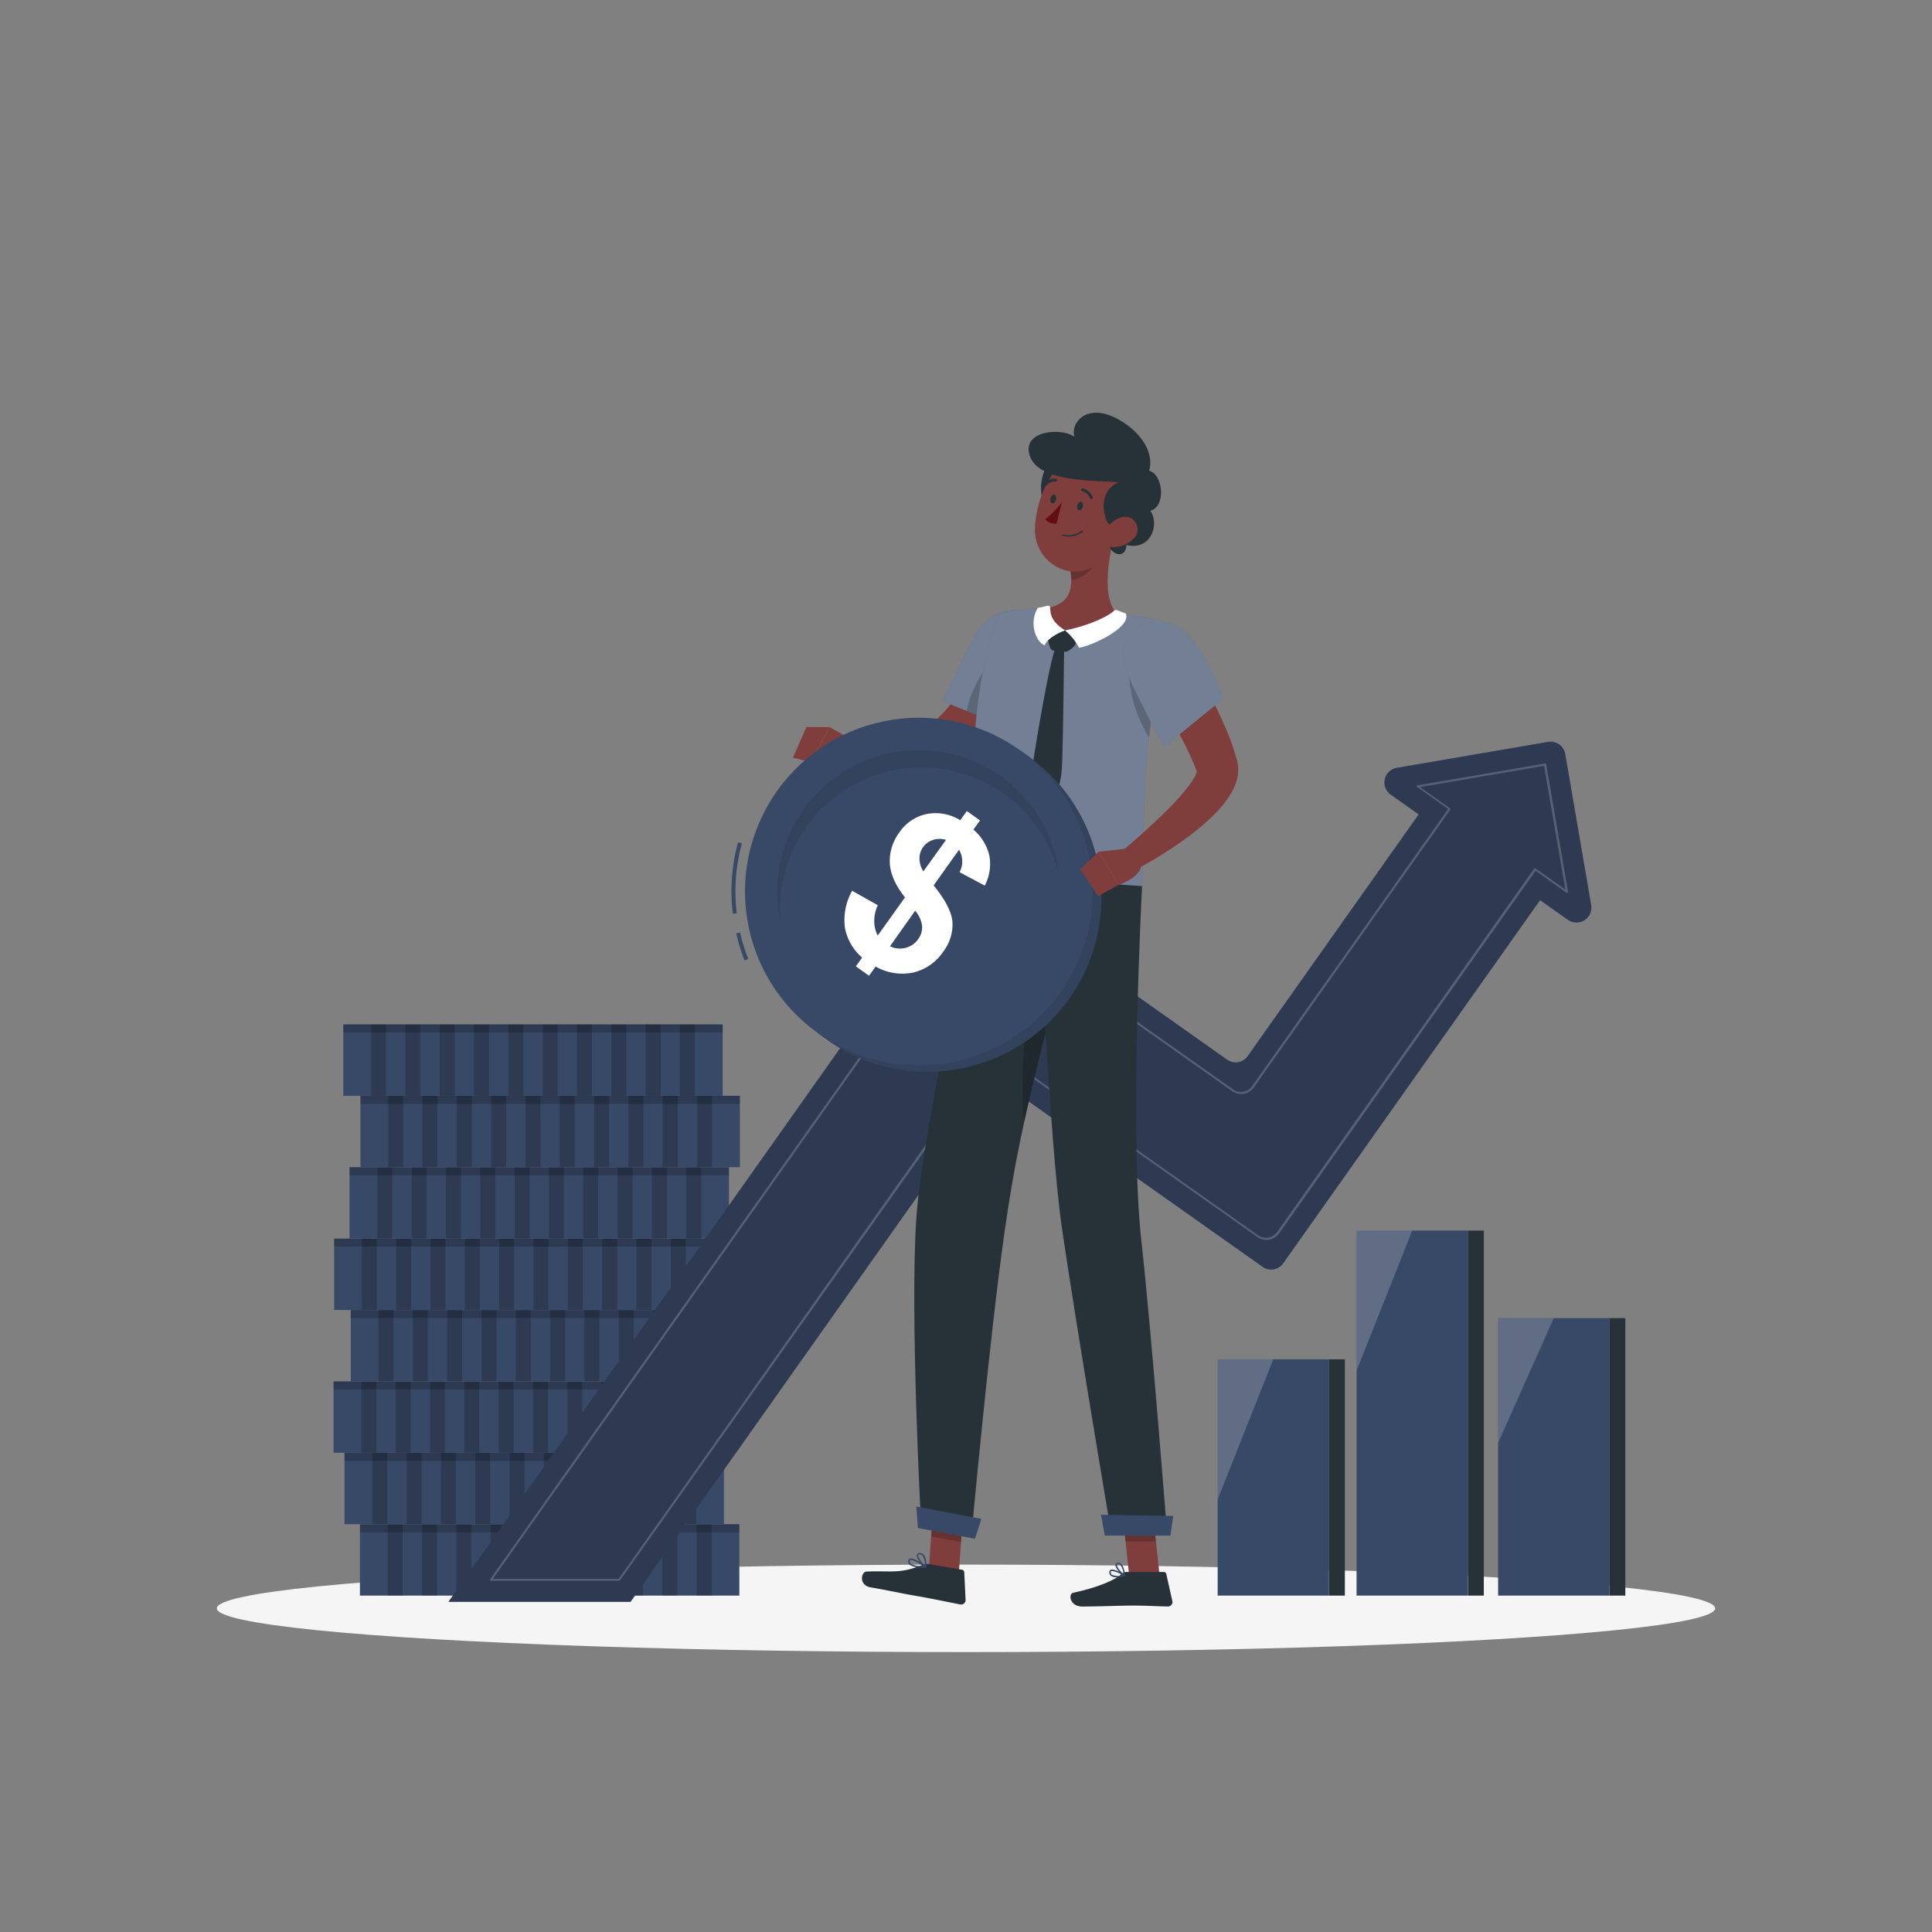 <svg xmlns="http://www.w3.org/2000/svg" viewBox="0 0 500 500"><rect x="0" y="0" width="500" height="500" fill="#808080" stroke="none"/><g id="freepik--Shadow--inject-22"><ellipse id="freepik--path--inject-22" cx="250" cy="416.24" rx="193.89" ry="11.32" style="fill:#f5f5f5"></ellipse></g><g id="freepik--Coins--inject-22"><rect x="93.15" y="394.46" width="98.19" height="18.48" style="fill:#384967"></rect><rect x="93.15" y="394.46" width="98.19" height="2.1" style="opacity:0.2"></rect><rect x="100.34" y="394.46" width="3.87" height="18.48" style="opacity:0.2"></rect><rect x="109.22" y="394.46" width="3.87" height="18.48" style="opacity:0.2"></rect><rect x="118.11" y="394.46" width="3.87" height="18.48" style="opacity:0.2"></rect><rect x="126.99" y="394.46" width="3.87" height="18.48" style="opacity:0.2"></rect><rect x="135.87" y="394.46" width="3.87" height="18.48" style="opacity:0.2"></rect><rect x="144.76" y="394.46" width="3.87" height="18.48" style="opacity:0.2"></rect><rect x="153.64" y="394.46" width="3.87" height="18.48" style="opacity:0.2"></rect><rect x="162.52" y="394.46" width="3.87" height="18.48" style="opacity:0.2"></rect><rect x="171.41" y="394.46" width="3.87" height="18.48" style="opacity:0.2"></rect><rect x="180.29" y="394.46" width="3.87" height="18.48" style="opacity:0.2"></rect><rect x="89.16" y="375.98" width="98.19" height="18.48" style="fill:#384967"></rect><rect x="89.16" y="375.98" width="98.19" height="2.1" style="opacity:0.2"></rect><rect x="96.34" y="375.98" width="3.87" height="18.48" style="opacity:0.2"></rect><rect x="105.23" y="375.98" width="3.87" height="18.48" style="opacity:0.2"></rect><rect x="114.11" y="375.98" width="3.87" height="18.48" style="opacity:0.2"></rect><rect x="122.99" y="375.98" width="3.87" height="18.48" style="opacity:0.2"></rect><rect x="131.88" y="375.98" width="3.87" height="18.48" style="opacity:0.2"></rect><rect x="140.76" y="375.98" width="3.87" height="18.48" style="opacity:0.2"></rect><rect x="149.64" y="375.98" width="3.87" height="18.48" style="opacity:0.2"></rect><rect x="158.53" y="375.98" width="3.87" height="18.48" style="opacity:0.2"></rect><rect x="167.41" y="375.98" width="3.87" height="18.48" style="opacity:0.2"></rect><rect x="176.29" y="375.98" width="3.87" height="18.48" style="opacity:0.2"></rect><rect x="86.33" y="357.5" width="98.19" height="18.48" style="fill:#384967"></rect><rect x="86.33" y="357.5" width="98.19" height="2.1" style="opacity:0.2"></rect><rect x="93.52" y="357.5" width="3.87" height="18.48" style="opacity:0.2"></rect><rect x="102.4" y="357.5" width="3.87" height="18.48" style="opacity:0.2"></rect><rect x="111.29" y="357.5" width="3.87" height="18.48" style="opacity:0.2"></rect><rect x="120.17" y="357.5" width="3.87" height="18.48" style="opacity:0.2"></rect><rect x="129.05" y="357.5" width="3.87" height="18.48" style="opacity:0.2"></rect><rect x="137.94" y="357.5" width="3.87" height="18.48" style="opacity:0.2"></rect><rect x="146.82" y="357.5" width="3.87" height="18.48" style="opacity:0.2"></rect><rect x="155.7" y="357.5" width="3.87" height="18.48" style="opacity:0.2"></rect><rect x="164.59" y="357.5" width="3.87" height="18.48" style="opacity:0.2"></rect><rect x="173.47" y="357.5" width="3.87" height="18.48" style="opacity:0.2"></rect><rect x="90.78" y="339.03" width="98.19" height="18.48" style="fill:#384967"></rect><rect x="90.78" y="339.03" width="98.19" height="2.1" style="opacity:0.2"></rect><rect x="97.96" y="339.03" width="3.87" height="18.48" style="opacity:0.2"></rect><rect x="106.85" y="339.03" width="3.87" height="18.48" style="opacity:0.2"></rect><rect x="115.73" y="339.03" width="3.87" height="18.48" style="opacity:0.2"></rect><rect x="124.61" y="339.03" width="3.87" height="18.48" style="opacity:0.2"></rect><rect x="133.5" y="339.03" width="3.87" height="18.48" style="opacity:0.2"></rect><rect x="142.38" y="339.03" width="3.87" height="18.48" style="opacity:0.2"></rect><rect x="151.26" y="339.03" width="3.87" height="18.48" style="opacity:0.2"></rect><rect x="160.15" y="339.03" width="3.87" height="18.48" style="opacity:0.2"></rect><rect x="169.03" y="339.03" width="3.87" height="18.48" style="opacity:0.2"></rect><rect x="177.91" y="339.03" width="3.87" height="18.48" style="opacity:0.2"></rect><rect x="86.46" y="320.55" width="98.19" height="18.48" transform="translate(271.12 659.57) rotate(180)" style="fill:#384967"></rect><rect x="86.46" y="320.55" width="98.19" height="2.1" transform="translate(271.12 643.19) rotate(180)" style="opacity:0.2"></rect><rect x="173.6" y="320.55" width="3.87" height="18.48" transform="translate(351.07 659.57) rotate(180)" style="opacity:0.2"></rect><rect x="164.72" y="320.55" width="3.87" height="18.48" transform="translate(333.3 659.57) rotate(180)" style="opacity:0.2"></rect><rect x="155.83" y="320.55" width="3.87" height="18.48" transform="translate(315.53 659.57) rotate(180)" style="opacity:0.2"></rect><rect x="146.95" y="320.55" width="3.87" height="18.48" transform="translate(297.77 659.57) rotate(180)" style="opacity:0.2"></rect><rect x="138.07" y="320.55" width="3.87" height="18.48" transform="translate(280 659.57) rotate(180)" style="opacity:0.2"></rect><rect x="129.18" y="320.55" width="3.87" height="18.48" transform="translate(262.23 659.57) rotate(180)" style="opacity:0.2"></rect><rect x="120.3" y="320.55" width="3.87" height="18.48" transform="translate(244.47 659.57) rotate(180)" style="opacity:0.2"></rect><rect x="111.42" y="320.55" width="3.87" height="18.48" transform="translate(226.7 659.57) rotate(180)" style="opacity:0.2"></rect><rect x="102.53" y="320.55" width="3.87" height="18.48" transform="translate(208.93 659.57) rotate(180)" style="opacity:0.2"></rect><rect x="93.65" y="320.55" width="3.87" height="18.48" transform="translate(191.17 659.57) rotate(180)" style="opacity:0.2"></rect><rect x="90.46" y="302.07" width="98.19" height="18.48" transform="translate(279.11 622.62) rotate(180)" style="fill:#384967"></rect><rect x="90.46" y="302.07" width="98.19" height="2.1" transform="translate(279.11 606.24) rotate(180)" style="opacity:0.2"></rect><rect x="177.6" y="302.07" width="3.87" height="18.48" transform="translate(359.06 622.62) rotate(180)" style="opacity:0.2"></rect><rect x="168.71" y="302.07" width="3.87" height="18.48" transform="translate(341.3 622.62) rotate(180)" style="opacity:0.2"></rect><rect x="159.83" y="302.07" width="3.87" height="18.48" transform="translate(323.53 622.62) rotate(180)" style="opacity:0.2"></rect><rect x="150.95" y="302.07" width="3.87" height="18.48" transform="translate(305.76 622.62) rotate(180)" style="opacity:0.2"></rect><rect x="142.06" y="302.07" width="3.87" height="18.48" transform="translate(288 622.62) rotate(180)" style="opacity:0.2"></rect><rect x="133.18" y="302.07" width="3.87" height="18.48" transform="translate(270.23 622.62) rotate(180)" style="opacity:0.2"></rect><rect x="124.3" y="302.07" width="3.87" height="18.48" transform="translate(252.46 622.62) rotate(180)" style="opacity:0.2"></rect><rect x="115.41" y="302.07" width="3.87" height="18.48" transform="translate(234.7 622.62) rotate(180)" style="opacity:0.2"></rect><rect x="106.53" y="302.07" width="3.87" height="18.48" transform="translate(216.93 622.62) rotate(180)" style="opacity:0.2"></rect><rect x="97.65" y="302.07" width="3.87" height="18.48" transform="translate(199.16 622.62) rotate(180)" style="opacity:0.2"></rect><rect x="93.28" y="283.59" width="98.19" height="18.48" transform="translate(284.76 585.66) rotate(180)" style="fill:#384967"></rect><rect x="93.28" y="283.59" width="98.19" height="2.1" transform="translate(284.76 569.28) rotate(180)" style="opacity:0.2"></rect><rect x="180.42" y="283.59" width="3.87" height="18.48" transform="translate(364.71 585.66) rotate(180)" style="opacity:0.2"></rect><rect x="171.54" y="283.59" width="3.87" height="18.48" transform="translate(346.94 585.66) rotate(180)" style="opacity:0.2"></rect><rect x="162.65" y="283.59" width="3.87" height="18.48" transform="translate(329.17 585.66) rotate(180)" style="opacity:0.2"></rect><rect x="153.77" y="283.59" width="3.87" height="18.48" transform="translate(311.41 585.66) rotate(180)" style="opacity:0.2"></rect><rect x="144.89" y="283.59" width="3.87" height="18.48" transform="translate(293.64 585.66) rotate(180)" style="opacity:0.2"></rect><rect x="136" y="283.59" width="3.87" height="18.48" transform="translate(275.87 585.66) rotate(180)" style="opacity:0.2"></rect><rect x="127.12" y="283.59" width="3.87" height="18.48" transform="translate(258.11 585.66) rotate(180)" style="opacity:0.2"></rect><rect x="118.24" y="283.59" width="3.87" height="18.48" transform="translate(240.34 585.66) rotate(180)" style="opacity:0.2"></rect><rect x="109.35" y="283.59" width="3.87" height="18.48" transform="translate(222.57 585.66) rotate(180)" style="opacity:0.2"></rect><rect x="100.47" y="283.59" width="3.87" height="18.48" transform="translate(204.81 585.66) rotate(180)" style="opacity:0.2"></rect><rect x="88.84" y="265.11" width="98.19" height="18.48" transform="translate(275.87 548.7) rotate(180)" style="fill:#384967"></rect><rect x="88.84" y="265.11" width="98.19" height="2.1" transform="translate(275.87 532.32) rotate(180)" style="opacity:0.2"></rect><rect x="175.98" y="265.11" width="3.87" height="18.48" transform="translate(355.82 548.7) rotate(180)" style="opacity:0.2"></rect><rect x="167.09" y="265.11" width="3.87" height="18.48" transform="translate(338.06 548.7) rotate(180)" style="opacity:0.2"></rect><rect x="158.21" y="265.11" width="3.87" height="18.48" transform="translate(320.29 548.7) rotate(180)" style="opacity:0.2"></rect><rect x="149.33" y="265.11" width="3.87" height="18.48" transform="translate(302.52 548.7) rotate(180)" style="opacity:0.2"></rect><rect x="140.44" y="265.11" width="3.87" height="18.48" transform="translate(284.76 548.7) rotate(180)" style="opacity:0.2"></rect><rect x="131.56" y="265.11" width="3.87" height="18.48" transform="translate(266.99 548.7) rotate(180)" style="opacity:0.2"></rect><rect x="122.68" y="265.11" width="3.87" height="18.48" transform="translate(249.22 548.7) rotate(180)" style="opacity:0.2"></rect><rect x="113.79" y="265.11" width="3.87" height="18.48" transform="translate(231.46 548.7) rotate(180)" style="opacity:0.2"></rect><rect x="104.91" y="265.11" width="3.87" height="18.48" transform="translate(213.69 548.7) rotate(180)" style="opacity:0.2"></rect><rect x="96.03" y="265.11" width="3.87" height="18.48" transform="translate(195.92 548.7) rotate(180)" style="opacity:0.2"></rect></g><g id="freepik--Growth--inject-22"><path d="M400.66,192l-39.16,6.71a3.85,3.85,0,0,0-1.57,6.95l7.22,5.11-44.27,62.58a3.79,3.79,0,0,1-5.29.9l-65.07-46a3.81,3.81,0,0,0-5.3.91L116.05,414.56h47.14l93.23-131.79a3.79,3.79,0,0,1,5.29-.9l65.07,46a3.8,3.8,0,0,0,5.3-.91l66.49-94,7.23,5.11a3.86,3.86,0,0,0,6-3.8l-6.72-39.16A3.85,3.85,0,0,0,400.66,192Z" style="fill:#384967"></path><path d="M400.66,192l-39.16,6.71a3.85,3.85,0,0,0-1.57,6.95l7.22,5.11-44.27,62.58a3.79,3.79,0,0,1-5.29.9l-65.07-46a3.81,3.81,0,0,0-5.3.91L116.05,414.56h47.14l93.23-131.79a3.79,3.79,0,0,1,5.29-.9l65.07,46a3.8,3.8,0,0,0,5.3-.91l66.49-94,7.23,5.11a3.86,3.86,0,0,0,6-3.8l-6.72-39.16A3.85,3.85,0,0,0,400.66,192Z" style="opacity:0.2"></path><path d="M160.24,409.11H127.06a.26.26,0,0,1-.22-.14.25.25,0,0,1,0-.26l121.52-171.8a4.05,4.05,0,0,1,5.65-1l65.06,46a3.55,3.55,0,0,0,5-.85l50.71-71.68-8-5.69a.23.23,0,0,1-.1-.26.25.25,0,0,1,.2-.19l33-5.65a.24.24,0,0,1,.28.2l5.65,33a.27.27,0,0,1-.11.26.26.26,0,0,1-.28,0l-8-5.69-66.35,93.8a4.05,4.05,0,0,1-5.64,1l-65.07-46a3.55,3.55,0,0,0-4.95.85L160.45,409A.26.26,0,0,1,160.24,409.11Zm-32.7-.5h32.57l94.74-133.93a4.06,4.06,0,0,1,5.65-1l65.07,46a3.55,3.55,0,0,0,4.95-.85l66.49-94a.21.21,0,0,1,.16-.1.22.22,0,0,1,.19,0l7.75,5.48L399.6,198.2l-32.11,5.5,7.75,5.48a.27.27,0,0,1,.1.16.25.25,0,0,1,0,.19l-50.85,71.89a4,4,0,0,1-2.62,1.65,4.07,4.07,0,0,1-3-.68l-65.06-46a3.55,3.55,0,0,0-5,.85Z" style="fill:#fff;opacity:0.2"></path></g><g id="freepik--Chart--inject-22"><rect x="343.94" y="351.79" width="4.11" height="61.15" style="fill:#263238"></rect><rect x="379.9" y="318.47" width="4.11" height="94.47" style="fill:#263238"></rect><rect x="416.52" y="341.13" width="4.11" height="71.81" style="fill:#263238"></rect><rect x="315.13" y="351.79" width="28.82" height="61.15" style="fill:#384967"></rect><polygon points="315.13 351.79 315.13 388.05 329.53 351.79 315.13 351.79" style="fill:#fff;opacity:0.2"></polygon><rect x="351.08" y="318.47" width="28.82" height="94.47" style="fill:#384967"></rect><polygon points="351.08 318.47 351.08 354.73 365.49 318.47 351.08 318.47" style="fill:#fff;opacity:0.2"></polygon><rect x="387.71" y="341.13" width="28.82" height="71.81" style="fill:#384967"></rect><polygon points="387.71 341.13 387.71 373.4 402.12 341.13 387.71 341.13" style="fill:#fff;opacity:0.2"></polygon></g><g id="freepik--Character--inject-22"><polygon points="248.08 407.94 240.35 406.49 241.66 388.2 249.39 389.66 248.08 407.94" style="fill:#7f3e3b"></polygon><polygon points="300.1 407.73 292.23 407.73 290.28 389.52 298.14 389.52 300.1 407.73" style="fill:#7f3e3b"></polygon><path d="M291.59,406.82h9.58a.69.69,0,0,1,.67.54l1.56,7a1.16,1.16,0,0,1-1.15,1.4c-3.09-.05-5.34-.24-9.22-.24-2.39,0-9.6.25-12.9.25s-3.73-3.26-2.38-3.56c6.06-1.32,10.62-3.15,12.56-4.89A1.9,1.9,0,0,1,291.59,406.82Z" style="fill:#263238"></path><path d="M240.51,404.79l8.47,1.46a.69.69,0,0,1,.57.64l.34,7.15a1.15,1.15,0,0,1-1.35,1.19c-3-.58-7.43-1.52-11.26-2.18-4.49-.77-6.68-1.33-11.94-2.24-3.18-.55-2.49-4-1.1-4.09,6.29-.28,8.51.68,14.3-1.65A3.63,3.63,0,0,1,240.51,404.79Z" style="fill:#263238"></path><path d="M267.44,167.09c-.27.8-.48,1.38-.73,2s-.5,1.28-.76,1.91c-.52,1.27-1.07,2.51-1.65,3.75a72.47,72.47,0,0,1-3.89,7.25,47.81,47.81,0,0,1-11.27,13.08,27.68,27.68,0,0,1-4,2.54c-.36.2-.73.37-1.11.54s-.72.33-1.17.5a16.11,16.11,0,0,1-2.73.74,28,28,0,0,1-4.57.39c-1.44,0-2.82,0-4.18-.13a80,80,0,0,1-15.67-2.84l.79-5.85c5-.19,10.07-.35,14.83-.77,1.19-.11,2.36-.25,3.47-.42a18.84,18.84,0,0,0,3-.66,4.4,4.4,0,0,0,.92-.38c.33-.2.78-.39,1.15-.65a18,18,0,0,0,2.31-1.73,29.72,29.72,0,0,0,4.29-4.72,52.82,52.82,0,0,0,3.74-5.73c1.17-2,2.22-4.13,3.25-6.27.5-1.07,1-2.16,1.44-3.25l.67-1.63.61-1.54Z" style="fill:#7f3e3b"></path><path d="M263.65,157.87c14.35,0-1.42,31-1.42,31l-18.31-7.41s5-10.78,8.29-16.95A12.19,12.19,0,0,1,263.65,157.87Z" style="fill:#384967"></path><g style="opacity:0.3"><path d="M263.65,157.87c14.35,0-1.42,31-1.42,31l-18.31-7.41s5-10.78,8.29-16.95A12.19,12.19,0,0,1,263.65,157.87Z" style="fill:#fff"></path></g><path d="M260.14,167.89c-5.25,3.69-8.9,10.54-9.94,16.1l10.46,4.24c1.9-2.84,3.75-6.19,5.79-9.13.56-1.53,1.11-3.14,1.59-4.77Z" style="opacity:0.2"></path><path d="M221,191.72l-6.29-3.55-4.82,9a21.92,21.92,0,0,0,8.39-.21Z" style="fill:#7f3e3b"></path><polygon points="208.69 188.17 205.19 196.11 209.85 197.2 214.67 188.17 208.69 188.17" style="fill:#7f3e3b"></polygon><polygon points="241.66 388.21 240.99 397.63 248.72 399.08 249.39 389.66 241.66 388.21" style="opacity:0.2"></polygon><polygon points="298.14 389.53 290.27 389.53 291.29 398.92 299.15 398.92 298.14 389.53" style="opacity:0.2"></polygon><path d="M302.78,161.3a177.3,177.3,0,0,0-5,25.87c-.75,6.09-1.19,11.9-1.47,17.18-.66,12.36-.38,21.78-.75,25-6.15-.42-29.32-2-42-2.92-5.71-44.73,5.2-67.77,5.2-67.77a82.06,82.06,0,0,1,10-1.25c.71,0,1.44-.07,2.17-.08a155.11,155.11,0,0,1,17.84,1.24c1.12.13,2.26.3,3.36.48C297.84,159.93,302.78,161.3,302.78,161.3Z" style="fill:#384967"></path><g style="opacity:0.3"><path d="M302.78,161.3a177.3,177.3,0,0,0-5,25.87c-.75,6.09-1.19,11.9-1.47,17.18-.66,12.36-.38,21.78-.75,25-6.15-.42-29.32-2-42-2.92-5.71-44.73,5.2-67.77,5.2-67.77a82.06,82.06,0,0,1,10-1.25c.71,0,1.44-.07,2.17-.08a155.11,155.11,0,0,1,17.84,1.24c1.12.13,2.26.3,3.36.48C297.84,159.93,302.78,161.3,302.78,161.3Z" style="fill:#fff"></path></g><path d="M292.19,172.62a33,33,0,0,0,5.19,18.18c.12-1.2.26-2.41.41-3.63.56-4.58,1.28-9.32,2.23-14.11Z" style="opacity:0.2"></path><path d="M288.49,138.33c-1.52,5.67-3.38,16.1.37,20.21a17.88,17.88,0,0,1-14.14,4.51c-4.93-.45-4.93-3.92-3.7-5.75,6.51-1.08,6.67-5.84,5.87-10.38Z" style="fill:#7f3e3b"></path><path d="M271.11,164.92a12.79,12.79,0,0,0,.62,2.59,1.32,1.32,0,0,0,1.26.92,12.3,12.3,0,0,1,2.45.21,1.28,1.28,0,0,0,1-.18c1-.63,2.28-1.56,1.95-2.72-.39-1.36-2.73-2.59-2.73-2.59S271.64,164.14,271.11,164.92Z" style="fill:#263238"></path><path d="M273.22,167.51c-1.61,3.52-5.33,26.06-5.79,29.47s1.11,8.91,3.29,13.28a21.44,21.44,0,0,0,4.1-11.79c.29-4.66.57-30.4.57-30.4Z" style="fill:#263238"></path><path d="M275.63,163.15a14.79,14.79,0,0,1,3.62,4.48c2.53-.2,13.7-5.1,12.11-8.88-1.39-.39-2.61-1.19-3-.78C287.83,158.78,283.09,161.64,275.63,163.15Z" style="fill:#fff"></path><path d="M275.63,163.15s-4.29,1.45-5.29,3.89c-2.59-1.15-4-6.34-1.71-9.75,1.43-.12,2.8-.83,3.06-.36C272.09,157.82,271,160.21,275.63,163.15Z" style="fill:#fff"></path><path d="M283.76,141.84l-6.87,5.07a17.75,17.75,0,0,1,.33,3.21c2.47-.18,6-2.63,6.46-5.17A8.5,8.5,0,0,0,283.76,141.84Z" style="opacity:0.2"></path><path d="M271.83,120.12c-3,1.18-4.11,12.79,2,11.65S277.87,117.75,271.83,120.12Z" style="fill:#263238"></path><path d="M291.64,131.73c-2.45,7.41-3.5,11.87-8.32,14.74-7.26,4.31-15.65-1.59-15.47-9.58.16-7.19,4.13-18.11,12.3-19.16A10.64,10.64,0,0,1,291.64,131.73Z" style="fill:#7f3e3b"></path><path d="M288.86,136.83c-3.11.06-5.66-9.36.61-12-4.94-.57-20.11.26-22.83-6.52s7.83-7.83,11.42-5.27c-1.14-3.73,3.5-9.23,11.84-4.23s8.24,11.17,7.46,13c3.72,1,4.45,9.28.34,10.39,2.41,3.34.33,10.36-6.17,8.86-.22,4.09-4.78,2.3-4.5-.84S288.86,136.83,288.86,136.83Z" style="fill:#263238"></path><path d="M275,138.64h0a5.75,5.75,0,0,0,5.17-1,.21.21,0,0,0,0-.29.2.2,0,0,0-.28,0,5.41,5.41,0,0,1-4.8,1,.19.19,0,0,0-.24.14A.19.19,0,0,0,275,138.64Z" style="fill:#263238"></path><path d="M293.19,139.59a7.45,7.45,0,0,1-5.31,2c-2.6-.11-3.1-2.63-1.71-4.66,1.26-1.83,4.12-4,6.4-2.89A3.33,3.33,0,0,1,293.19,139.59Z" style="fill:#7f3e3b"></path><path d="M238.38,394.58l13,3.07s4.6-50.65,8.55-78.48c1.05-7.38,2.67-17.76,5.14-28.82,3.11-13.93,7-29,10.22-40.8,3.37-12.43,5.94-21.22,5.94-21.22l-27.58-1.93s-14.93,65.1-16.51,89C235.45,340.34,238.38,394.58,238.38,394.58Z" style="fill:#263238"></path><path d="M265,290.35c3.11-13.93,7-29,10.22-40.8l-2.87-6.17C265.54,251.51,263.7,276.68,265,290.35Z" style="opacity:0.2"></path><path d="M268.49,227.44s3,67.32,6.3,90.12c3.63,25,12.86,79.54,12.86,79.54h14.41s-4-51.87-6.71-76.32c-3.09-27.85.21-91.45.21-91.45Z" style="fill:#263238"></path><polygon points="285.93 397.41 302.89 397.41 303.64 392.34 284.92 392.01 285.93 397.41" style="fill:#384967"></polygon><polygon points="237.55 395.45 252.32 398.23 253.99 393.08 237.15 389.89 237.55 395.45" style="fill:#384967"></polygon><path d="M280.25,131.14c-.17.61-.62,1-1,.92s-.6-.69-.44-1.3.62-1,1-.92S280.41,130.53,280.25,131.14Z" style="fill:#263238"></path><path d="M273.31,129.32c-.16.61-.62,1-1,.91s-.59-.68-.43-1.3.62-1,1-.92S273.47,128.7,273.31,129.32Z" style="fill:#263238"></path><path d="M274.85,129.89a23,23,0,0,1-4.31,4.48c.81,1.29,2.9,1.18,2.9,1.18Z" style="fill:#630f0f"></path><path d="M282.4,129.15a.37.37,0,0,1-.32-.23,3,3,0,0,0-2-1.81.37.37,0,1,1,.14-.73,3.7,3.7,0,0,1,2.54,2.26.37.37,0,0,1-.2.49A.35.35,0,0,1,282.4,129.15Z" style="fill:#263238"></path><path d="M270.38,125.84a.4.4,0,0,1-.21-.09.37.37,0,0,1,0-.53,3.7,3.7,0,0,1,3.12-1.35.39.39,0,0,1,.32.42.38.38,0,0,1-.42.32h0a3,3,0,0,0-2.46,1.1A.38.38,0,0,1,270.38,125.84Z" style="fill:#263238"></path><path d="M289,408.2a2.4,2.4,0,0,1-1.52-.4,1.12,1.12,0,0,1-.38-1,.56.56,0,0,1,.32-.52c.87-.45,3.4,1.11,3.69,1.29a.17.17,0,0,1,.08.18.18.18,0,0,1-.14.16A9.31,9.31,0,0,1,289,408.2Zm-1.17-1.63a.43.43,0,0,0-.24.05c-.05,0-.11.07-.12.22a.75.75,0,0,0,.25.67,3.79,3.79,0,0,0,2.79.14A7.52,7.52,0,0,0,287.82,406.57Z" style="fill:#384967"></path><path d="M291,407.92l-.09,0c-.81-.44-2.39-2.17-2.22-3a.61.61,0,0,1,.59-.49,1,1,0,0,1,.8.24c.91.74,1.1,3,1.11,3.11a.2.2,0,0,1-.09.17A.17.17,0,0,1,291,407.92Zm-1.59-3.19h-.08c-.24,0-.26.14-.27.19-.1.51.9,1.82,1.71,2.43a4.41,4.41,0,0,0-.93-2.46A.65.65,0,0,0,289.41,404.73Z" style="fill:#384967"></path><path d="M239.57,405.73h0c-1.29,0-3.56-.05-4.28-.94a1.05,1.05,0,0,1-.19-1,.59.59,0,0,1,.38-.43c1-.35,3.88,1.75,4.2,2a.17.17,0,0,1,.06.2A.19.19,0,0,1,239.57,405.73Zm-3.94-2h0a.22.22,0,0,0-.15.18.67.67,0,0,0,.12.62c.4.51,1.66.8,3.42.81C237.83,404.56,236.23,403.61,235.63,403.74Z" style="fill:#384967"></path><path d="M239.57,405.73a.19.19,0,0,1-.14,0c-.86-.58-2.42-2.58-2.13-3.43.07-.2.26-.43.77-.4a1.39,1.39,0,0,1,1,.49c.85,1,.7,3.11.69,3.2a.18.18,0,0,1-.1.15Zm-1.74-3.47c-.14,0-.17.1-.18.13-.17.51.86,2.05,1.71,2.78a4.29,4.29,0,0,0-.61-2.56,1,1,0,0,0-.7-.36A.49.49,0,0,0,237.83,402.26Z" style="fill:#384967"></path><path d="M267.11,196.42l-3.19-2.28-52.3,73.21,3.19,2.28a45,45,0,0,0,52.3-73.21Z" style="fill:#384967"></path><path d="M267.11,196.42l-3.19-2.28-52.3,73.21,3.19,2.28a45,45,0,0,0,52.3-73.21Z" style="opacity:0.1"></path><path d="M189.65,236.47A48.34,48.34,0,0,1,191,218l1,.26a47.18,47.18,0,0,0-1.32,18.1Z" style="fill:#384967"></path><path d="M192.68,248.54a48.54,48.54,0,0,1-2.15-7l1-.22a48.26,48.26,0,0,0,2.11,6.84Z" style="fill:#384967"></path><circle cx="237.77" cy="230.75" r="44.98" transform="translate(-41.65 52.7) rotate(-11.64)" style="fill:#384967"></circle><path d="M227.15,242.12l7.06-9.87q-3.68-4.62-3.93-8.84a12.36,12.36,0,0,1,2.49-8,11.31,11.31,0,0,1,7.08-4.75,12.12,12.12,0,0,1,8.66,1.61l1.7-2.38,3.42,2.44-1.71,2.38a12.43,12.43,0,0,1,4.14,6.82,12.18,12.18,0,0,1-1.2,7.67l-6.52-3.48a5.93,5.93,0,0,0-.14-5.8l-6.58,9.22q4.56,5.58,4.87,9.48a11.55,11.55,0,0,1-2.42,7.72,12.87,12.87,0,0,1-7.72,5.35,14,14,0,0,1-9.74-1.54l-1.7,2.38-3.42-2.44,1.62-2.27a13.38,13.38,0,0,1-4.45-7.77,15.37,15.37,0,0,1,1.88-9.52l6.63,3.74a9.61,9.61,0,0,0-.91,4.26A8,8,0,0,0,227.15,242.12Zm17.68-24.75a5.43,5.43,0,0,0-3.36,0,5.09,5.09,0,0,0-2.61,1.91,4.91,4.91,0,0,0-.9,2.86,6.39,6.39,0,0,0,1,3.37Zm-14.5,27.53a5.89,5.89,0,0,0,4,.41,5.67,5.67,0,0,0,3.31-2.28,5.15,5.15,0,0,0,1-3.39,7.36,7.36,0,0,0-1.8-3.94Z" style="fill:#fff"></path><path d="M274.21,227a36.64,36.64,0,0,0-72.15,12,36.64,36.64,0,1,1,72.15-12Z" style="opacity:0.1"></path><path d="M303.79,165.6c1,1.27,1.83,2.41,2.67,3.65s1.66,2.43,2.46,3.67c1.59,2.48,3.1,5,4.5,7.63s2.7,5.32,3.88,8.1l.86,2.11.78,2.17c.26.71.48,1.47.71,2.21l.33,1.12.09.28.15.61a9.41,9.41,0,0,1,.2,1.26,10.63,10.63,0,0,1-.55,4.16,14.86,14.86,0,0,1-1.35,2.88,26.33,26.33,0,0,1-3.16,4.16,55.81,55.81,0,0,1-6.85,6.17,100.53,100.53,0,0,1-14.82,9.39l-3.24-4.94c4.19-3.57,8.38-7.33,12.17-11.14a55.16,55.16,0,0,0,5.12-5.84,16.06,16.06,0,0,0,1.72-2.77,5.09,5.09,0,0,0,.34-1c0-.22,0-.26,0,0a.55.55,0,0,0,0,.22.66.66,0,0,0,0,.09l-.09-.22-.35-.88c-.24-.6-.45-1.19-.73-1.78l-.8-1.77-.85-1.77c-1.19-2.35-2.46-4.69-3.84-7s-2.81-4.61-4.3-6.87c-.73-1.14-1.49-2.27-2.25-3.38l-2.28-3.25Z" style="fill:#7f3e3b"></path><path d="M302.78,161.3c7.37,1.49,13.84,19.51,13.84,19.51l-15.38,12.53s-5-9.16-9.08-18C287.77,165.71,293.85,159.5,302.78,161.3Z" style="fill:#384967"></path><g style="opacity:0.3"><path d="M302.78,161.3c7.37,1.49,13.84,19.51,13.84,19.51l-15.38,12.53s-5-9.16-9.08-18C287.77,165.71,293.85,159.5,302.78,161.3Z" style="fill:#fff"></path></g><path d="M292.27,219.54l-7.94.87,5.15,8.62s6.6-2.24,5.8-5.86Z" style="fill:#7f3e3b"></path><polygon points="279.6 224.96 284.19 231.89 289.48 229.03 284.33 220.41 279.6 224.96" style="fill:#7f3e3b"></polygon></g></svg>